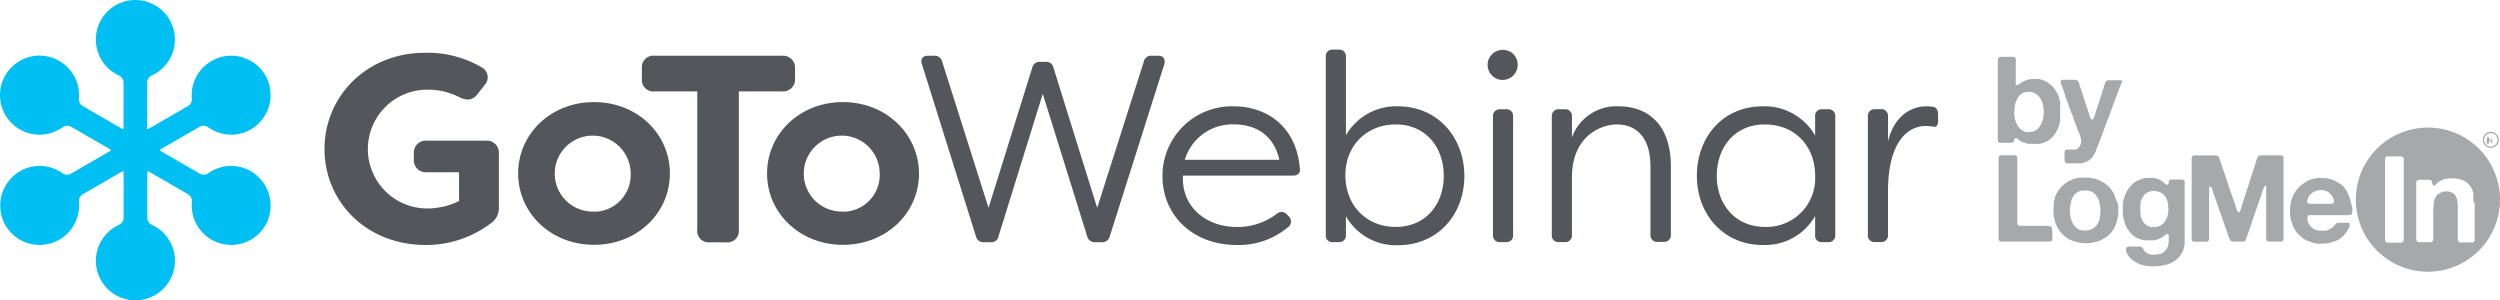 <?xml version="1.0" encoding="UTF-8" standalone="no"?>
<!-- Created with Inkscape (http://www.inkscape.org/) -->

<svg
   xmlns:dc="http://purl.org/dc/elements/1.1/"
   xmlns:cc="http://creativecommons.org/ns#"
   xmlns:rdf="http://www.w3.org/1999/02/22-rdf-syntax-ns#"
   xmlns:svg="http://www.w3.org/2000/svg"
   xmlns="http://www.w3.org/2000/svg"
   xmlns:sodipodi="http://sodipodi.sourceforge.net/DTD/sodipodi-0.dtd"
   xmlns:inkscape="http://www.inkscape.org/namespaces/inkscape"
   width="416.216mm"
   height="49.996mm"
   viewBox="0 0 416.216 49.996"
   version="1.1"
   id="svg6281"
   inkscape:version="0.92.3 (2405546, 2018-03-11)"
   sodipodi:docname="gotowebinar.svg">
  <defs
     id="defs6275">
    <style
       id="style2373">.bycls-1{fill:#53565a}.bycls-2{fill:#00c0f3}.bycls-3{fill:#a7a8aa}</style>
  </defs>
  <sodipodi:namedview
     id="base"
     pagecolor="#ffffff"
     bordercolor="#666666"
     borderopacity="1.0"
     inkscape:pageopacity="0.0"
     inkscape:pageshadow="2"
     inkscape:zoom="0.35"
     inkscape:cx="388.64468"
     inkscape:cy="56.105011"
     inkscape:document-units="mm"
     inkscape:current-layer="layer1"
     showgrid="false"
     inkscape:window-width="2560"
     inkscape:window-height="1361"
     inkscape:window-x="1341"
     inkscape:window-y="-9"
     inkscape:window-maximized="1" />
  <g
     inkscape:label="Layer 1"
     inkscape:groupmode="layer"
     id="layer1"
     transform="translate(-3.004,-113.682)">
    <svg
       id="lmi_g2w_icon_text"
       data-name="Layer 1"
       viewBox="-3 -3 422.22 56"
       width="422.22"
       height="56"
       y="110.68"
       version="1.1">
      <defs
         id="defs2375">
        <style
           id="style6298">.bycls-1{fill:#53565a}.bycls-2{fill:#00c0f3}.bycls-3{fill:#a7a8aa}</style>
      </defs>
      <path
         style="fill:#53565a"
         inkscape:connector-curvature="0"
         class="bycls-1"
         d="m 513.86,510.42 h -9.79 a 2,2 0 0 0 -2.17,2.13 v 1 a 2,2 0 0 0 2.17,2.13 h 5.36 v 4.79 a 12,12 0 0 1 -5.41,1.24 9.89,9.89 0 0 1 -0.31,-19.77 11.53,11.53 0 0 1 5.85,1.28 c 1.24,0.58 2.17,0.49 3,-0.62 l 1.11,-1.42 a 1.88,1.88 0 0 0 -0.53,-3 17.85,17.85 0 0 0 -9.4,-2.39 c -9.71,0 -16.71,7.27 -16.71,16 0,8.73 6.87,16 16.89,16 a 17.87,17.87 0 0 0 10.77,-3.59 3.06,3.06 0 0 0 1.37,-2.7 v -9 a 2,2 0 0 0 -2.2,-2.08 z M 531.9,504 c -7.22,0 -12.63,5.32 -12.63,11.88 0,6.56 5.41,11.88 12.63,11.88 7.22,0 12.63,-5.32 12.63,-11.88 0,-6.56 -5.4,-11.88 -12.63,-11.88 z m 0,18.22 a 6.32,6.32 0 1 1 6.1,-6.22 6.11,6.11 0 0 1 -6.1,6.25 z"
         transform="translate(-433,-487)"
         id="path2377" />
      <path
         style="fill:#53565a"
         inkscape:connector-curvature="0"
         class="bycls-1"
         d="m 565.37,500.09 v -1.68 a 2,2 0 0 0 -2.17,-2.13 H 542 a 1.92,1.92 0 0 0 -2.13,2.13 v 1.68 a 1.92,1.92 0 0 0 2.13,2.13 h 7.09 v 23 a 1.92,1.92 0 0 0 2.13,2.13 h 2.66 a 1.92,1.92 0 0 0 2.13,-2.13 v -23 h 7.18 a 2,2 0 0 0 2.18,-2.13 z"
         transform="translate(-433,-487)"
         id="path2379" />
      <path
         style="fill:#53565a"
         inkscape:connector-curvature="0"
         class="bycls-1"
         d="m 573.34,504 c -7.22,0 -12.63,5.32 -12.63,11.88 0,6.56 5.41,11.88 12.63,11.88 7.22,0 12.66,-5.29 12.66,-11.84 0,-6.55 -5.43,-11.92 -12.66,-11.92 z m 0,18.22 a 6.32,6.32 0 1 1 6.12,-6.29 6.11,6.11 0 0 1 -6.12,6.32 z m 52.48,-25.94 h -1.06 a 1.22,1.22 0 0 0 -1.33,1 l -7.76,24.33 -7.27,-23.31 a 1.22,1.22 0 0 0 -1.33,-1 h -0.89 a 1.25,1.25 0 0 0 -1.33,1 l -7.27,23.31 -7.71,-24.33 a 1.29,1.29 0 0 0 -1.33,-1 h -1.06 c -0.84,0 -1.24,0.53 -1,1.37 l 9,28.68 a 1.29,1.29 0 0 0 1.33,1 h 1.11 a 1.22,1.22 0 0 0 1.33,-1 l 7.36,-23.71 7.39,23.71 a 1.29,1.29 0 0 0 1.33,1 h 1.11 a 1.28,1.28 0 0 0 1.33,-1 l 9.09,-28.68 c 0.2,-0.84 -0.2,-1.37 -1.04,-1.37 z m 12.55,8.42 a 11.57,11.57 0 0 0 -11.83,11.66 c 0,6.25 4.79,11.43 12.41,11.43 a 12.68,12.68 0 0 0 8.38,-2.88 1.19,1.19 0 0 0 0.27,-1.86 l -0.35,-0.35 a 1.18,1.18 0 0 0 -1.64,-0.13 10.72,10.72 0 0 1 -6.65,2.22 c -5.45,0 -9.31,-3.63 -9,-8.55 h 18.3 c 0.8,0 1.29,-0.44 1.15,-1.2 -0.58,-7.1 -5.63,-10.34 -11.04,-10.34 z m -8.11,8.91 a 8.27,8.27 0 0 1 8.2,-5.9 c 3.06,0 6.51,1.33 7.54,5.9 z m 35.46,-8.91 a 9.66,9.66 0 0 0 -8.64,4.83 v -13.07 a 1.1,1.1 0 0 0 -1.2,-1.2 h -1 a 1.08,1.08 0 0 0 -1.15,1.2 v 29.65 a 1.08,1.08 0 0 0 1.15,1.2 h 1 a 1.1,1.1 0 0 0 1.2,-1.2 V 523 a 9.57,9.57 0 0 0 8.64,4.83 c 6.74,0 11.08,-5.19 11.08,-11.52 0,-6.33 -4.35,-11.61 -11.08,-11.61 z m -0.35,20.08 c -4.88,0 -8.33,-3.55 -8.38,-8.51 -0.05,-4.96 3.5,-8.55 8.38,-8.55 5.05,0 8,3.86 8,8.55 0,4.69 -2.95,8.51 -8.01,8.51 z m 17.86,-29.47 a 2.5,2.5 0 1 0 2.44,2.53 2.42,2.42 0 0 0 -2.44,-2.53 z m 0.53,9.88 h -1 a 1.12,1.12 0 0 0 -1.2,1.2 v 19.72 a 1.1,1.1 0 0 0 1.2,1.2 h 1 a 1.08,1.08 0 0 0 1.15,-1.2 v -19.73 a 1.08,1.08 0 0 0 -1.15,-1.19 z m 18.66,-0.49 a 7.84,7.84 0 0 0 -7.71,5.19 v -3.5 a 1.1,1.1 0 0 0 -1.2,-1.2 h -1 a 1.11,1.11 0 0 0 -1.15,1.2 v 19.72 a 1.08,1.08 0 0 0 1.15,1.2 h 1 a 1.1,1.1 0 0 0 1.2,-1.2 v -9.53 c 0,-7.14 5.05,-8.86 7.49,-8.86 2.79,0 5.58,1.68 5.58,7 v 11.35 a 1.1,1.1 0 0 0 1.2,1.2 h 1 a 1.1,1.1 0 0 0 1.2,-1.2 v -11.31 c 0.01,-7.31 -4.06,-10.06 -8.76,-10.06 z m 34.93,0.49 h -1 a 1.08,1.08 0 0 0 -1.15,1.2 v 3.19 a 9.68,9.68 0 0 0 -8.69,-4.88 c -6.78,0 -11,5.23 -11,11.57 0,6.34 4.34,11.52 11,11.52 a 9.6,9.6 0 0 0 8.69,-4.83 v 3.15 a 1.06,1.06 0 0 0 1.15,1.2 h 1 a 1.1,1.1 0 0 0 1.2,-1.2 v -19.73 a 1.1,1.1 0 0 0 -1.2,-1.19 z m -10.46,19.59 c -5.1,0 -8.07,-3.86 -8.07,-8.51 0,-4.65 2.92,-8.55 8,-8.55 5.08,0 8.38,3.68 8.38,8.55 a 8.1,8.1 0 0 1 -8.31,8.51 z m 27.97,-19.99 a 9.23,9.23 0 0 0 -1.06,-0.09 c -3.23,0 -5.63,2.26 -6.47,5.85 v -4.17 a 1.1,1.1 0 0 0 -1.2,-1.2 h -1 a 1.11,1.11 0 0 0 -1.15,1.2 v 19.72 a 1.08,1.08 0 0 0 1.15,1.2 h 1 a 1.1,1.1 0 0 0 1.2,-1.2 v -7.22 c 0,-8.42 3.41,-10.9 6.25,-10.9 a 11.54,11.54 0 0 1 1.2,0.09 c 0.58,0.18 0.89,-0.18 0.89,-1 v -0.93 c -0.02,-0.68 -0.15,-1.22 -0.81,-1.35 z"
         transform="translate(-433,-487)"
         id="path2381" />
      <path
         style="fill:#00c0f3"
         inkscape:connector-curvature="0"
         class="bycls-2"
         d="m 474.89,515.58 a 6.58,6.58 0 0 0 -7.21,0.26 1.32,1.32 0 0 1 -1.42,0.07 l -6.53,-3.77 a 0.16,0.16 0 0 1 0,-0.28 l 6.5,-3.75 a 1.32,1.32 0 0 1 1.43,0.08 6.58,6.58 0 0 0 7.23,0.29 6.65,6.65 0 0 0 2.39,-8.76 6.58,6.58 0 0 0 -12.34,3.69 1.32,1.32 0 0 1 -0.65,1.26 l -6.53,3.77 a 0.16,0.16 0 0 1 -0.25,-0.14 v -7.55 a 1.32,1.32 0 0 1 0.78,-1.19 6.58,6.58 0 1 0 -5.5,0 1.32,1.32 0 0 1 0.78,1.19 v 7.55 a 0.16,0.16 0 0 1 -0.25,0.14 l -6.53,-3.77 a 1.31,1.31 0 0 1 -0.65,-1.26 6.58,6.58 0 1 0 -2.72,4.78 1.32,1.32 0 0 1 1.43,-0.08 l 6.5,3.75 a 0.16,0.16 0 0 1 0,0.28 l -6.53,3.77 a 1.32,1.32 0 0 1 -1.42,-0.07 6.58,6.58 0 0 0 -7.21,-0.26 6.65,6.65 0 0 0 -2.38,8.75 6.58,6.58 0 0 0 12.34,-3.73 1.32,1.32 0 0 1 0.65,-1.27 l 6.53,-3.77 a 0.16,0.16 0 0 1 0.25,0.14 v 7.55 a 1.32,1.32 0 0 1 -0.78,1.19 6.58,6.58 0 1 0 5.5,0 1.32,1.32 0 0 1 -0.78,-1.19 v -7.55 a 0.16,0.16 0 0 1 0.25,-0.14 l 6.53,3.77 a 1.32,1.32 0 0 1 0.65,1.27 6.58,6.58 0 0 0 12.34,3.73 6.65,6.65 0 0 0 -2.4,-8.75 z"
         transform="translate(-433,-487)"
         id="path2383" />
      <path
         style="fill:#a7a8aa"
         inkscape:connector-curvature="0"
         class="bycls-3"
         d="m 847.27,510.88 h 0.14 a 0.11,0.11 0 0 0 0,-0.06 v -0.39 a 0.2,0.2 0 0 1 0,-0.06 h 0.17 l 0.06,0.07 v 0.07 l 0.19,0.31 v 0.05 h 0.16 v -0.06 l -0.18,-0.28 0.09,-0.08 a 0.31,0.31 0 0 0 0.06,-0.11 0.39,0.39 0 0 0 0,-0.07 0.11,0.11 0 0 0 0,-0.07 v -0.08 a 0.37,0.37 0 0 0 -0.07,-0.15 h -0.06 a 0.34,0.34 0 0 0 -0.2,-0.07 h -0.6 v 1.08 z m 0.2,-0.91 v -0.06 h 0.42 a 0.18,0.18 0 0 1 0.07,0.08 0.25,0.25 0 0 1 0,0.06 0.14,0.14 0 0 1 0,0.08 0.19,0.19 0 0 1 0,0.08 l -0.06,0.05 h -0.38 a 0.07,0.07 0 0 1 -0.07,0 0.14,0.14 0 0 1 0,-0.09 z"
         transform="translate(-433,-487)"
         id="path2385" />
      <path
         style="fill:#a7a8aa"
         inkscape:connector-curvature="0"
         class="bycls-3"
         d="m 847.69,511.61 a 1.33,1.33 0 1 0 -1.33,-1.33 1.33,1.33 0 0 0 1.33,1.33 z m 0,-2.45 a 1.12,1.12 0 1 1 -1.12,1.12 1.12,1.12 0 0 1 1.12,-1.11 z m -73.06,16.31 v -0.39 a 0.46,0.46 0 0 0 -0.1,-0.3 0.44,0.44 0 0 0 -0.26,-0.12 2.54,2.54 0 0 0 -0.41,-0.05 h -4.43 a 0.59,0.59 0 0 1 -0.57,-0.26 0.91,0.91 0 0 1 0,-0.24 2.36,2.36 0 0 1 0,-0.27 v -0.2 -0.26 -9.99 a 0.64,0.64 0 0 0 -0.1,-0.38 0.4,0.4 0 0 0 -0.32,-0.15 h -2.31 a 0.49,0.49 0 0 0 -0.32,0.2 0.64,0.64 0 0 0 -0.07,0.28 v 13.37 a 0.54,0.54 0 0 0 0.08,0.32 0.42,0.42 0 0 0 0.31,0.19 3.44,3.44 0 0 0 0.5,0 h 7.56 a 0.47,0.47 0 0 0 0.3,-0.08 0.43,0.43 0 0 0 0.2,-0.22 0.52,0.52 0 0 0 0,-0.24 v -1.23 z m 10.76,-4.97 a 3.09,3.09 0 0 0 -0.11,-0.34 c -0.07,-0.19 -0.13,-0.37 -0.18,-0.54 a 2.08,2.08 0 0 0 -0.22,-0.47 l -0.27,-0.42 a 4.85,4.85 0 0 0 -0.29,-0.4 2.14,2.14 0 0 0 -0.4,-0.41 l -0.45,-0.36 a 5.11,5.11 0 0 0 -0.84,-0.47 4.88,4.88 0 0 0 -2.45,-0.51 h -0.85 a 3.79,3.79 0 0 0 -1.57,0.44 3.09,3.09 0 0 0 -0.42,0.18 6.16,6.16 0 0 0 -1.24,1 5.06,5.06 0 0 0 -0.87,1.38 2.83,2.83 0 0 0 -0.16,0.49 c 0,0.17 -0.09,0.35 -0.14,0.52 a 0.55,0.55 0 0 0 0,0.19 V 521 a 0.52,0.52 0 0 0 0,0.15 7,7 0 0 0 -0.06,0.73 v 0.18 a 4.84,4.84 0 0 0 0.26,1.71 c 0,0.09 0,0.19 0.07,0.28 a 1.77,1.77 0 0 0 0.15,0.39 5.06,5.06 0 0 0 0.85,1.36 5.22,5.22 0 0 0 1.21,1 3.53,3.53 0 0 0 0.43,0.2 l 0.46,0.16 a 1.85,1.85 0 0 0 0.35,0.11 6.12,6.12 0 0 0 3.27,0 2.66,2.66 0 0 0 0.51,-0.15 6.11,6.11 0 0 0 1.66,-1 4.48,4.48 0 0 0 1.11,-1.58 2.33,2.33 0 0 0 0.16,-0.43 4.3,4.3 0 0 1 0.14,-0.46 v -0.1 a 5.6,5.6 0 0 0 0.18,-1.52 v -0.21 a 5.52,5.52 0 0 0 -0.19,-1.32 0.07,0.07 0 0 1 -0.1,0 z m -2.82,2.93 a 2.11,2.11 0 0 1 -0.12,0.4 3,3 0 0 1 -0.55,0.85 2.21,2.21 0 0 1 -0.85,0.54 2.94,2.94 0 0 1 -0.3,0.09 l -0.27,0.06 h -0.11 a 1.19,1.19 0 0 1 -0.27,0 1.66,1.66 0 0 1 -0.17,0 h -0.28 l -0.36,-0.1 a 1.15,1.15 0 0 1 -0.32,-0.16 2.16,2.16 0 0 1 -0.73,-0.68 4.28,4.28 0 0 1 -0.37,-0.79 3.93,3.93 0 0 1 -0.26,-1.56 4.3,4.3 0 0 1 0.2,-1.4 1.35,1.35 0 0 1 0,-0.16 3.16,3.16 0 0 1 0.49,-1 2,2 0 0 1 0.82,-0.64 0.89,0.89 0 0 1 0.23,-0.09 l 0.27,-0.07 h 0.64 a 1.15,1.15 0 0 1 0.35,0 l 0.26,0.07 0.24,0.07 a 2.15,2.15 0 0 1 0.81,0.6 3.76,3.76 0 0 1 0.52,0.9 1.94,1.94 0 0 1 0.09,0.33 v 0.05 a 5.17,5.17 0 0 1 0,2.66 z m 30.28,-10.57 h -3.48 a 0.49,0.49 0 0 0 -0.31,0.1 0.55,0.55 0 0 0 -0.22,0.26 l -0.12,0.33 -0.2,0.64 c -0.07,0.21 -0.13,0.42 -0.2,0.64 l -0.81,2.5 -0.81,2.48 c -0.11,0.31 -0.2,0.62 -0.29,0.92 -0.09,0.3 -0.19,0.61 -0.29,0.92 0,0.11 -0.08,0.23 -0.12,0.36 a 0.48,0.48 0 0 1 -0.07,0.14 c -0.07,0.13 -0.15,0.2 -0.23,0.2 -0.08,0 -0.28,-0.26 -0.38,-0.67 -0.08,-0.21 -0.15,-0.43 -0.21,-0.65 -0.06,-0.22 -0.17,-0.56 -0.28,-0.83 q -0.49,-1.3 -0.9,-2.61 c -0.28,-0.88 -0.57,-1.74 -0.88,-2.59 l -0.23,-0.67 -0.23,-0.66 -0.12,-0.37 a 0.56,0.56 0 0 0 -0.2,-0.29 0.83,0.83 0 0 0 -0.52,-0.14 h -3.47 a 0.49,0.49 0 0 0 -0.33,0.2 0.86,0.86 0 0 0 -0.06,0.24 1.84,1.84 0 0 0 0,0.31 v 12.76 a 3.69,3.69 0 0 0 0,0.44 0.42,0.42 0 0 0 0.14,0.31 0.5,0.5 0 0 0 0.3,0.11 h 1.78 a 0.75,0.75 0 0 0 0.3,0 0.39,0.39 0 0 0 0.3,-0.18 0.37,0.37 0 0 0 0.08,-0.26 v -6.69 -0.89 -0.37 -0.24 -0.29 c 0,-0.09 0,-0.26 0.16,-0.24 a 0.15,0.15 0 0 1 0.1,0 l 0.08,0.07 a 2.12,2.12 0 0 1 0.22,0.46 v 0.08 l 2.66,7.61 a 3.16,3.16 0 0 0 0.11,0.3 c 0.06,0.12 0.1,0.23 0.14,0.31 a 0.52,0.52 0 0 0 0.22,0.23 0.49,0.49 0 0 0 0.24,0.08 h 1.79 a 0.37,0.37 0 0 0 0.22,-0.08 0.39,0.39 0 0 0 0.12,-0.18 c 0,-0.07 0.06,-0.11 0.09,-0.2 l 0.09,-0.21 2.78,-8.08 a 1.08,1.08 0 0 1 0.09,-0.21 l 0.12,-0.2 v -0.07 a 0.26,0.26 0 0 1 0.16,-0.07 c 0.08,0 0.09,0 0.11,0.14 a 2.64,2.64 0 0 1 0,0.42 v 8.29 a 0.37,0.37 0 0 0 0.08,0.26 0.27,0.27 0 0 0 0.19,0.14 l 0.27,0.06 h 1.92 a 0.52,0.52 0 0 0 0.3,-0.11 0.4,0.4 0 0 0 0.13,-0.31 v -13.44 a 0.48,0.48 0 0 0 -0.22,-0.46 0.47,0.47 0 0 0 -0.11,-0.05 z M 796.56,517 a 0.51,0.51 0 0 0 -0.3,-0.11 h -1.78 a 0.63,0.63 0 0 0 -0.29,0.09 0.45,0.45 0 0 0 -0.11,0.19 v 0.13 c 0,0.24 -0.12,0.44 -0.3,0.46 a 0.3,0.3 0 0 1 -0.26,-0.12 l -0.14,-0.11 -0.22,-0.2 -0.14,-0.12 -0.12,-0.09 a 2.92,2.92 0 0 0 -0.58,-0.29 2.13,2.13 0 0 0 -0.8,-0.2 3.52,3.52 0 0 0 -0.58,0 h -0.49 a 2.55,2.55 0 0 0 -1,0.22 l -0.34,0.13 a 4,4 0 0 0 -0.55,0.28 l -0.2,0.13 -0.2,0.15 -0.12,0.12 -0.21,0.19 a 0.87,0.87 0 0 0 -0.18,0.2 l -0.27,0.35 a 2.73,2.73 0 0 0 -0.23,0.38 3.57,3.57 0 0 0 -0.33,0.69 l -0.09,0.25 a 4.59,4.59 0 0 0 -0.31,1.36 0.35,0.35 0 0 0 0,0.11 v 0.73 a 5.85,5.85 0 0 0 0.36,2.25 v 0.09 a 5.43,5.43 0 0 0 0.9,1.49 3.53,3.53 0 0 0 1.4,1 2.08,2.08 0 0 0 0.49,0.15 l 0.55,0.11 h 0.44 a 1.47,1.47 0 0 0 0.33,0 1.34,1.34 0 0 0 0.32,0 h 0.45 l 0.46,-0.12 a 2.67,2.67 0 0 0 0.44,-0.16 2.39,2.39 0 0 0 0.41,-0.22 l 0.36,-0.26 0.12,-0.1 0.1,-0.08 a 0.31,0.31 0 0 1 0.14,-0.07 0.29,0.29 0 0 1 0.24,0 c 0.14,0.08 0.16,0.25 0.14,0.5 v 0.11 a 1,1 0 0 0 0,0.16 v 0.42 a 2.51,2.51 0 0 1 -0.05,0.4 c 0,0.1 0,0.18 -0.06,0.26 a 2,2 0 0 1 -0.06,0.24 2.61,2.61 0 0 1 -0.47,0.71 1.86,1.86 0 0 1 -0.41,0.33 1.11,1.11 0 0 1 -0.23,0.13 h -0.18 a 3.2,3.2 0 0 1 -0.57,0.11 3,3 0 0 1 -1,0 1.57,1.57 0 0 1 -0.48,-0.17 0.93,0.93 0 0 1 -0.18,-0.1 l -0.23,-0.18 a 1.44,1.44 0 0 1 -0.21,-0.26 v -0.05 c -0.11,-0.15 -0.19,-0.27 -0.24,-0.35 a 0.65,0.65 0 0 0 -0.41,-0.21 h -1.5 a 1.71,1.71 0 0 0 -0.45,0 0.51,0.51 0 0 0 -0.31,0.17 0.42,0.42 0 0 0 -0.05,0.39 0.22,0.22 0 0 1 0,0.1 0.21,0.21 0 0 0 0,0.12 2.82,2.82 0 0 0 0.89,1.32 5.59,5.59 0 0 0 1.37,0.82 2.21,2.21 0 0 0 0.38,0.14 l 0.39,0.09 h 0.07 a 6.37,6.37 0 0 0 1.31,0.14 h 0.15 a 6.94,6.94 0 0 0 1.37,-0.12 2.83,2.83 0 0 0 0.43,-0.08 l 0.47,-0.12 a 2.73,2.73 0 0 0 0.45,-0.16 4.22,4.22 0 0 0 1.3,-0.83 4,4 0 0 0 0.88,-1.28 2.53,2.53 0 0 0 0.15,-0.47 5.17,5.17 0 0 1 0.13,-0.54 v -0.29 -0.29 -0.32 -8.95 -0.47 A 0.41,0.41 0 0 0 796.56,517 Z m -2.56,5.15 a 3.64,3.64 0 0 1 -0.08,0.6 2.27,2.27 0 0 1 -0.14,0.46 3,3 0 0 1 -0.51,0.87 2.06,2.06 0 0 1 -0.82,0.57 1,1 0 0 1 -0.32,0.1 l -0.31,0.05 h -0.74 a 1.81,1.81 0 0 1 -0.35,-0.12 l -0.15,-0.07 a 1.93,1.93 0 0 1 -0.73,-0.64 3.87,3.87 0 0 1 -0.44,-0.92 v -0.19 a 3.72,3.72 0 0 1 -0.07,-0.41 v -0.38 a 3,3 0 0 1 0,-0.49 3.8,3.8 0 0 1 0,-0.5 2.19,2.19 0 0 1 0.05,-0.3 0.41,0.41 0 0 1 0,-0.16 1.88,1.88 0 0 1 0.17,-0.45 5.1,5.1 0 0 1 0.29,-0.53 1.74,1.74 0 0 1 0.81,-0.67 h 0.06 a 1.88,1.88 0 0 1 0.85,-0.17 2.24,2.24 0 0 1 0.63,0.08 1.86,1.86 0 0 1 0.75,0.31 2.37,2.37 0 0 1 0.81,1.09 2.55,2.55 0 0 1 0.1,0.26 l 0.08,0.28 a 0.58,0.58 0 0 1 0,0.09 v 0.21 a 2.3,2.3 0 0 1 0.06,0.5 5.25,5.25 0 0 1 0,0.53 z m 30.5,-0.95 a 4.76,4.76 0 0 0 -0.16,-0.75 5.54,5.54 0 0 0 -0.35,-1 2.34,2.34 0 0 0 -0.15,-0.33 v -0.06 a 5.79,5.79 0 0 0 -0.54,-0.83 2.79,2.79 0 0 0 -0.42,-0.43 h -0.05 a 4.17,4.17 0 0 0 -0.36,-0.27 5.48,5.48 0 0 0 -1.33,-0.66 4.5,4.5 0 0 0 -1.57,-0.23 h -0.79 a 3.87,3.87 0 0 0 -0.58,0.12 2.9,2.9 0 0 0 -0.57,0.17 5.3,5.3 0 0 0 -3,3 2.82,2.82 0 0 0 -0.13,0.39 5.49,5.49 0 0 0 -0.24,1.33 v 0.53 a 5.43,5.43 0 0 0 0.38,2.13 2.94,2.94 0 0 0 0.15,0.4 4.53,4.53 0 0 0 0.83,1.25 5.92,5.92 0 0 0 1.15,0.94 1.78,1.78 0 0 0 0.35,0.17 c 0.12,0 0.56,0.23 0.76,0.29 a 3.93,3.93 0 0 0 0.55,0.14 3.29,3.29 0 0 0 0.64,0.07 h 0.51 a 6.06,6.06 0 0 0 2.26,-0.45 2.69,2.69 0 0 0 0.84,-0.46 4.25,4.25 0 0 0 1,-1.07 4.59,4.59 0 0 0 0.28,-0.44 3.4,3.4 0 0 0 0.22,-0.51 0.58,0.58 0 0 0 0,-0.24 0.25,0.25 0 0 0 0,-0.1 0.23,0.23 0 0 0 -0.21,-0.21 h -1.7 a 0.69,0.69 0 0 0 -0.44,0.24 l -0.15,0.18 -0.2,0.23 a 1.12,1.12 0 0 1 -0.29,0.23 l -0.46,0.26 a 2.09,2.09 0 0 1 -0.6,0.18 h -0.77 a 2.54,2.54 0 0 1 -1,-0.21 l -0.13,-0.07 a 2.08,2.08 0 0 1 -0.64,-0.56 2.78,2.78 0 0 1 -0.41,-0.79 v -0.09 a 1.53,1.53 0 0 1 0,-0.26 v -0.15 a 0.38,0.38 0 0 1 0,-0.15 0.28,0.28 0 0 1 0.06,-0.15 0.42,0.42 0 0 1 0.2,-0.16 0.68,0.68 0 0 1 0.23,0 h 5.62 a 3.61,3.61 0 0 0 0.46,0 h 0.42 a 0.59,0.59 0 0 0 0.29,-0.11 0.37,0.37 0 0 0 0.14,-0.26 3.85,3.85 0 0 0 0,-1.12 z m -3,-0.44 a 0.46,0.46 0 0 1 -0.41,0.17 h -3.39 a 0.82,0.82 0 0 1 -0.44,-0.1 0.35,0.35 0 0 1 -0.13,-0.21 0.64,0.64 0 0 1 0,-0.25 1.16,1.16 0 0 1 0.07,-0.26 1.87,1.87 0 0 1 0.09,-0.21 2.14,2.14 0 0 1 1.32,-1.11 l 0.23,-0.07 0.35,-0.06 a 2.17,2.17 0 0 1 1.45,0.33 2.63,2.63 0 0 1 0.75,0.84 c 0,0.09 0.1,0.24 0.17,0.44 a 0.5,0.5 0 0 1 -0.08,0.49 z"
         transform="translate(-433,-487)"
         id="path2387" />
      <path
         style="fill:#a7a8aa"
         inkscape:connector-curvature="0"
         class="bycls-3"
         d="m 837.22,508.24 a 12,12 0 1 0 12,12 12,12 0 0 0 -12,-12 z m -4.12,18.94 a 0.57,0.57 0 0 1 -0.36,0.22 0.66,0.66 0 0 1 -0.3,0 h -1.93 a 0.53,0.53 0 0 1 -0.31,-0.12 0.5,0.5 0 0 1 -0.12,-0.3 v -12.54 -0.66 a 1.07,1.07 0 0 1 0.09,-0.54 0.56,0.56 0 0 1 0.26,-0.2 h 2.36 a 0.38,0.38 0 0 1 0.3,0.15 0.66,0.66 0 0 1 0.11,0.36 v 13.15 a 0.83,0.83 0 0 1 -0.09,0.48 z m 11.9,-6.09 v 5.82 a 0.45,0.45 0 0 1 -0.29,0.45 1,1 0 0 1 -0.29,0 H 843 a 3.23,3.23 0 0 1 -0.43,0 0.43,0.43 0 0 1 -0.29,-0.18 0.6,0.6 0 0 1 -0.09,-0.31 V 522 c 0,-0.5 0,-1 -0.06,-1.39 a 2.26,2.26 0 0 0 -0.36,-1.08 1.45,1.45 0 0 0 -0.67,-0.51 2,2 0 0 0 -0.83,-0.15 1.7,1.7 0 0 0 -0.91,0.21 1.66,1.66 0 0 0 -0.36,0.2 1.88,1.88 0 0 0 -0.77,1.35 14.92,14.92 0 0 0 -0.13,2 v 4.13 a 0.64,0.64 0 0 1 -0.06,0.3 0.41,0.41 0 0 1 -0.33,0.26 3.21,3.21 0 0 1 -0.55,0 h -1.44 a 0.43,0.43 0 0 1 -0.32,-0.14 0.79,0.79 0 0 1 -0.13,-0.52 v -8.88 -0.4 a 0.53,0.53 0 0 1 0.12,-0.31 0.24,0.24 0 0 1 0.13,-0.09 l 0.19,-0.05 h 1.69 a 0.83,0.83 0 0 1 0.27,0.05 0.33,0.33 0 0 1 0.19,0.18 c 0,0.07 0,0.15 0.05,0.24 0.05,0.09 0.12,0.49 0.29,0.51 a 0.28,0.28 0 0 0 0.22,-0.09 1,1 0 0 0 0.14,-0.14 1.89,1.89 0 0 1 0.39,-0.35 l 0.2,-0.13 a 3,3 0 0 1 0.83,-0.36 1.49,1.49 0 0 1 0.34,-0.08 h 0.16 a 4.21,4.21 0 0 1 1.18,-0.05 3.89,3.89 0 0 1 1.46,0.34 2.92,2.92 0 0 1 1.27,1.13 2,2 0 0 1 0.23,0.48 l 0.16,0.51 a 2.58,2.58 0 0 1 0,0.31 1.53,1.53 0 0 0 0,0.28 0.43,0.43 0 0 0 0,0.16 3.67,3.67 0 0 1 0,0.59 c 0.22,0.2 0.22,0.39 0.22,0.58 z m -79,-10.31 a 0.72,0.72 0 0 0 0.27,0 h 1.62 a 0.58,0.58 0 0 0 0.28,-0.09 0.48,0.48 0 0 0 0.15,-0.29 0.8,0.8 0 0 1 0.13,-0.33 c 0,-0.1 0.1,-0.12 0.22,-0.08 l 0.13,0.06 0.12,0.08 0.21,0.18 0.23,0.16 a 2.53,2.53 0 0 0 0.61,0.28 l 0.71,0.2 h 0.58 a 1.19,1.19 0 0 0 0.32,0 0.79,0.79 0 0 0 0.33,0 h 0.44 a 0.79,0.79 0 0 0 0.25,0 l 0.41,-0.11 a 2.18,2.18 0 0 0 0.38,-0.13 3.75,3.75 0 0 0 1.43,-1 6.11,6.11 0 0 0 0.91,-1.58 2.34,2.34 0 0 0 0.15,-0.47 c 0,-0.17 0.07,-0.34 0.11,-0.5 a 1.57,1.57 0 0 0 0,-0.28 1.28,1.28 0 0 0 0,-0.32 1.22,1.22 0 0 1 0,-0.31 0.91,0.91 0 0 1 0,-0.17 1.36,1.36 0 0 0 0,-0.17 3,3 0 0 0 0,-0.42 1.56,1.56 0 0 0 0,-0.41 v -0.14 a 0.8,0.8 0 0 1 0,-0.24 0.52,0.52 0 0 0 0,-0.22 1.63,1.63 0 0 1 0,-0.29 1.45,1.45 0 0 0 0,-0.27 c -0.06,-0.19 -0.11,-0.37 -0.15,-0.55 a 5,5 0 0 0 -0.17,-0.51 5.24,5.24 0 0 0 -1,-1.51 4.45,4.45 0 0 0 -1.51,-1 1.87,1.87 0 0 0 -0.37,-0.11 l -0.42,-0.09 a 0.43,0.43 0 0 0 -0.16,0 0.34,0.34 0 0 1 -0.14,0 h -0.52 a 1.09,1.09 0 0 0 -0.3,0 1.45,1.45 0 0 1 -0.32,0.05 1.08,1.08 0 0 0 -0.32,0.07 4.79,4.79 0 0 0 -0.62,0.23 4,4 0 0 0 -0.55,0.31 l -0.26,0.19 -0.26,0.17 a 0.23,0.23 0 0 1 -0.11,0 0.16,0.16 0 0 1 -0.11,0 0.13,0.13 0 0 1 -0.1,-0.09 v -0.17 a 1.51,1.51 0 0 1 0,-0.38 v -2.64 -0.57 a 1.63,1.63 0 0 0 0,-0.54 0.39,0.39 0 0 0 -0.35,-0.31 5.48,5.48 0 0 0 -0.62,0 h -1.27 a 0.13,0.13 0 0 1 -0.09,0 H 766 a 0.4,0.4 0 0 0 -0.29,0.18 0.64,0.64 0 0 0 -0.1,0.38 v 12.77 a 5.9,5.9 0 0 0 0,0.62 0.42,0.42 0 0 0 0.39,0.36 z m 2.4,-5.35 a 0.53,0.53 0 0 0 0,-0.16 0.42,0.42 0 0 1 0,-0.16 0.83,0.83 0 0 1 0,-0.2 1.87,1.87 0 0 0 0.05,-0.33 1,1 0 0 1 0.07,-0.33 4.89,4.89 0 0 1 0.5,-1.08 1.94,1.94 0 0 1 0.89,-0.73 l 0.24,-0.07 0.26,-0.07 h 0.28 a 2.09,2.09 0 0 1 1.5,0.49 3.34,3.34 0 0 1 0.81,1.21 0.94,0.94 0 0 1 0.1,0.34 1.86,1.86 0 0 0 0.08,0.39 2.28,2.28 0 0 1 0.07,0.53 v 0.63 a 4.4,4.4 0 0 1 -0.06,0.61 3.36,3.36 0 0 1 -0.11,0.5 4.22,4.22 0 0 1 -0.52,1.09 2.08,2.08 0 0 1 -0.87,0.73 1.62,1.62 0 0 1 -0.34,0.09 l -0.37,0.07 a 1,1 0 0 1 -0.24,0 h -0.4 a 2.35,2.35 0 0 1 -0.67,-0.28 2.13,2.13 0 0 1 -0.71,-0.7 4.44,4.44 0 0 1 -0.44,-1 1.07,1.07 0 0 1 -0.07,-0.33 2.24,2.24 0 0 0 -0.05,-0.34 2.29,2.29 0 0 1 -0.06,-0.4 1.44,1.44 0 0 1 0.06,-0.49 z m 17.93,-4.94 a 0.48,0.48 0 0 0 -0.28,-0.12 H 784 a 0.49,0.49 0 0 0 -0.3,0.11 0.47,0.47 0 0 0 -0.19,0.25 l -0.11,0.31 a 4.86,4.86 0 0 0 -0.17,0.53 5.46,5.46 0 0 1 -0.17,0.55 c -0.19,0.57 -0.37,1.12 -0.54,1.68 -0.17,0.56 -0.36,1.11 -0.55,1.68 -0.05,0.16 -0.1,0.33 -0.14,0.49 a 2.86,2.86 0 0 1 -0.16,0.47 l -0.08,0.2 a 1.15,1.15 0 0 1 -0.1,0.2 0.12,0.12 0 0 1 -0.07,0 l -0.07,0.05 a 0.25,0.25 0 0 1 -0.29,-0.18 l -0.13,-0.36 a 2.44,2.44 0 0 1 -0.13,-0.37 l -0.11,-0.38 -0.42,-1.26 c -0.11,-0.3 -0.21,-0.6 -0.3,-0.9 -0.09,-0.3 -0.2,-0.61 -0.3,-0.92 a 7.33,7.33 0 0 1 -0.17,-0.5 3.61,3.61 0 0 0 -0.17,-0.51 c -0.07,-0.19 -0.13,-0.4 -0.19,-0.63 a 0.83,0.83 0 0 0 -0.33,-0.51 0.72,0.72 0 0 0 -0.35,-0.08 h -1.94 a 0.08,0.08 0 0 1 -0.07,0 h -0.07 a 0.32,0.32 0 0 0 -0.26,0.2 0.55,0.55 0 0 0 0,0.4 l 0.13,0.35 a 5.87,5.87 0 0 1 0.27,0.71 5.93,5.93 0 0 0 0.27,0.74 0.18,0.18 0 0 1 0,0.11 0.36,0.36 0 0 0 0,0.13 c 0.22,0.51 0.42,1 0.6,1.57 0.18,0.57 0.38,1.06 0.6,1.58 a 4.48,4.48 0 0 1 0.17,0.48 4.48,4.48 0 0 0 0.17,0.48 c 0.11,0.26 0.2,0.51 0.29,0.77 0.09,0.26 0.18,0.51 0.29,0.77 0.11,0.26 0.21,0.51 0.3,0.77 0.09,0.26 0.18,0.53 0.26,0.8 a 0.58,0.58 0 0 1 0,0.2 0.69,0.69 0 0 0 0,0.2 0.45,0.45 0 0 1 0,0.28 1.55,1.55 0 0 1 -0.88,1.07 0.34,0.34 0 0 1 -0.16,0 0.51,0.51 0 0 0 -0.17,0 h -0.74 a 0.76,0.76 0 0 0 -0.29,0 0.78,0.78 0 0 0 -0.27,0.05 c -0.16,0.06 -0.24,0.23 -0.24,0.48 v 1.21 c 0,0.1 0.05,0.2 0.08,0.27 a 0.36,0.36 0 0 0 0.13,0.19 0.61,0.61 0 0 0 0.25,0.1 h 1.72 a 1.28,1.28 0 0 1 0.32,0 1.3,1.3 0 0 0 0.33,0 c 0.24,-0.07 0.47,-0.14 0.68,-0.22 a 2.24,2.24 0 0 0 0.57,-0.29 2.54,2.54 0 0 0 0.55,-0.5 3.61,3.61 0 0 0 0.38,-0.62 c 0.11,-0.22 0.21,-0.45 0.3,-0.7 0.09,-0.25 0.19,-0.49 0.3,-0.75 a 1.22,1.22 0 0 0 0.1,-0.24 1.3,1.3 0 0 1 0.09,-0.26 c 0.27,-0.66 0.52,-1.33 0.75,-2 0.23,-0.67 0.49,-1.35 0.76,-2 0.07,-0.19 0.14,-0.37 0.2,-0.54 l 0.2,-0.54 c 0.08,-0.2 0.15,-0.41 0.22,-0.62 0.07,-0.21 0.14,-0.41 0.22,-0.61 0.19,-0.47 0.37,-1 0.54,-1.44 0.17,-0.44 0.36,-1 0.55,-1.44 l 0.12,-0.32 a 3.2,3.2 0 0 0 0.1,-0.32 0.35,0.35 0 0 0 0.15,-0.3 z"
         transform="translate(-433,-487)"
         id="path2389" />
    </svg>
  </g>
</svg>
